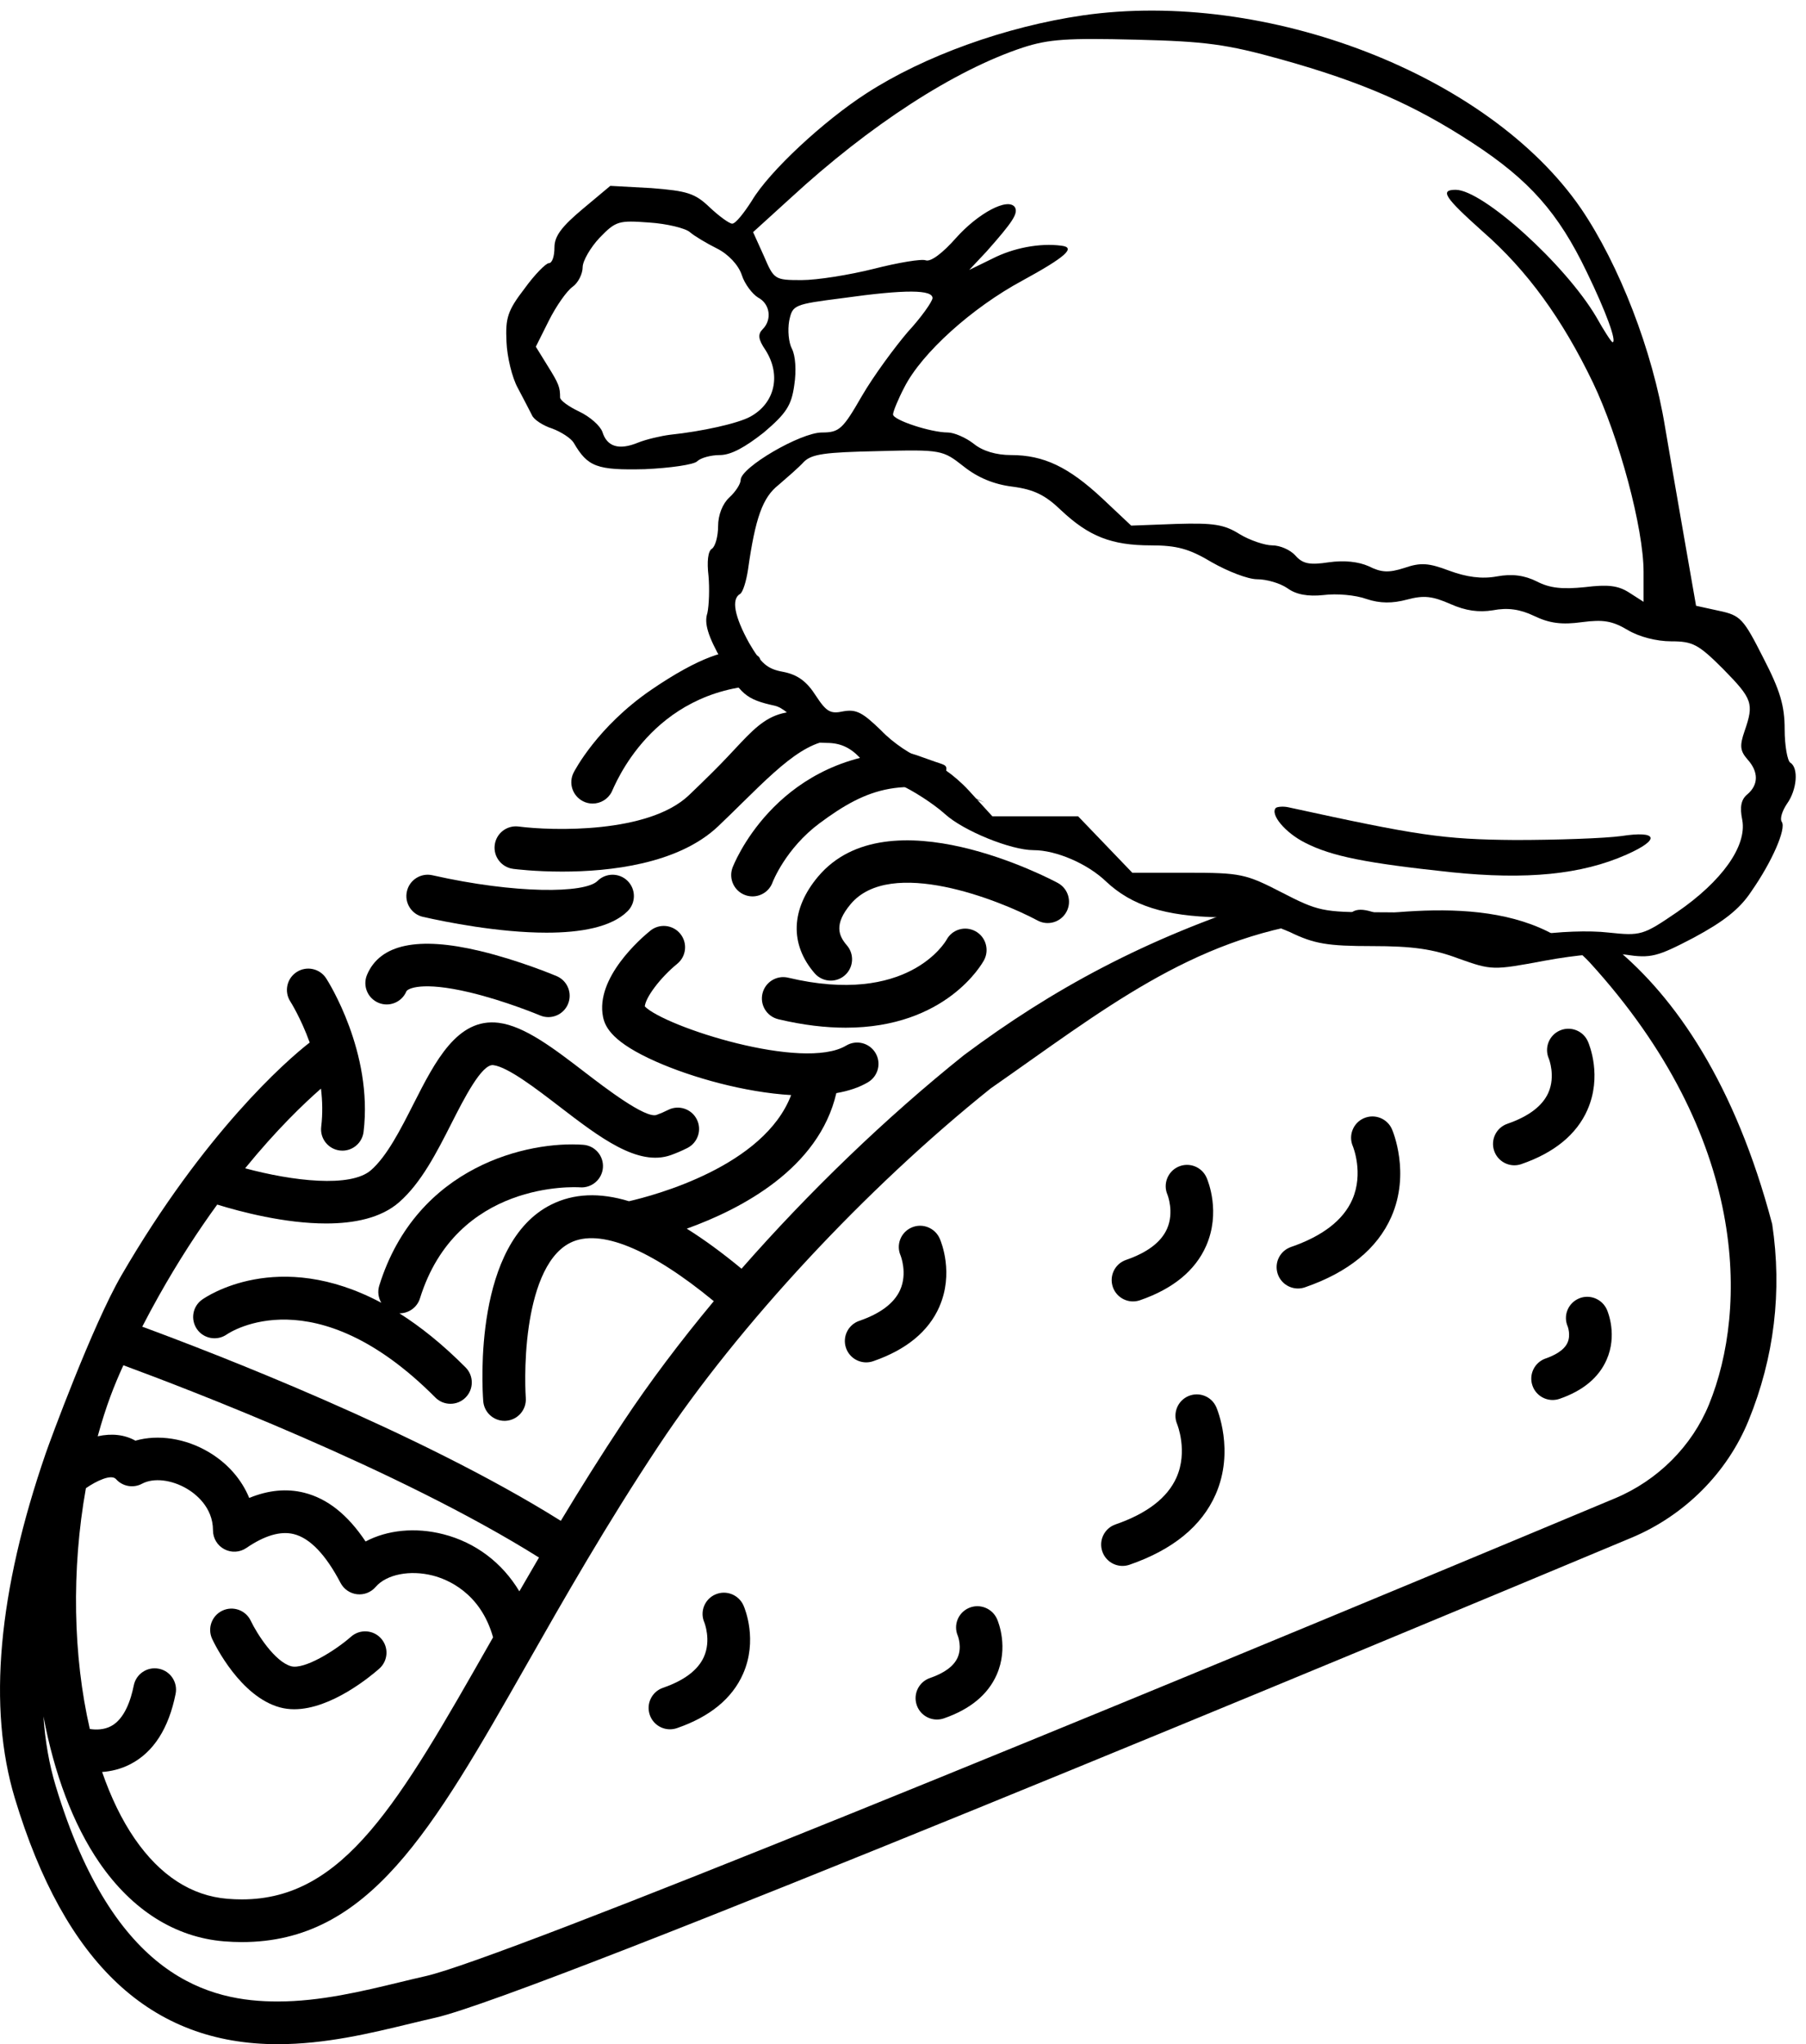 <?xml version="1.0" encoding="UTF-8" standalone="no"?>
<svg
   xmlns:dc="http://purl.org/dc/elements/1.1/"
   xmlns:cc="http://creativecommons.org/ns#"
   xmlns:rdf="http://www.w3.org/1999/02/22-rdf-syntax-ns#"
   xmlns:svg="http://www.w3.org/2000/svg"
   xmlns="http://www.w3.org/2000/svg"
   xmlns:sodipodi="http://sodipodi.sourceforge.net/DTD/sodipodi-0.dtd"
   xmlns:inkscape="http://www.inkscape.org/namespaces/inkscape"
   width="112.012mm"
   height="126.762mm"
   viewBox="0 0 112.012 126.762"
   version="1.1"
   id="svg188"
   sodipodi:docname="santa-taco-web.svg"
   inkscape:version="1.0.1 (3bc2e813f5, 2020-09-07)">
  <sodipodi:namedview
     pagecolor="#ffffff"
     bordercolor="#666666"
     borderopacity="1"
     objecttolerance="10"
     gridtolerance="10"
     guidetolerance="10"
     inkscape:pageopacity="0"
     inkscape:pageshadow="2"
     inkscape:window-width="2704"
     inkscape:window-height="2057"
     id="namedview29"
     showgrid="false"
     fit-margin-top="0"
     fit-margin-left="0"
     fit-margin-right="0"
     fit-margin-bottom="0"
     inkscape:zoom="0.8979798"
     inkscape:cx="205.05522"
     inkscape:cy="315.82534"
     inkscape:window-x="0"
     inkscape:window-y="30"
     inkscape:window-maximized="0"
     inkscape:current-layer="svg188" />
  <defs
     id="defs182" />
  <g
     id="layer3"
     style="display:inline"
     transform="translate(-50.746,-64.938)">
    <g
       transform="matrix(0.035,0,0,-0.035,81.814,148.332)"
       fill="#232323"
       stroke="none"
       id="g143"
       style="display:inline;mix-blend-mode:exclusion;fill:#000000">
      <path
         d="m 1030.859,2355.394 c -137,-20 -281,-72 -383,-138 -76,-49 -172,-138 -203,-190 -14,-22 -29,-41 -35,-41 -5,0 -23,13 -40,29 -26,25 -40,29 -103,34 l -73,4 -49,-41 c -37,-31 -50,-48 -50,-68 0,-16 -4,-28 -10,-28 -5,0 -25,-20 -43,-45 -30,-39 -34,-52 -32,-94 1,-27 10,-64 20,-82 10,-19 21,-40 25,-48 3,-8 20,-19 36,-24 16,-6 33,-17 38,-25 25,-43 41,-49 126,-47 45,2 87,8 93,14 6,6 24,11 40,11 20,0 45,14 78,40 40,34 49,48 54,84 4,26 2,52 -4,64 -6,11 -8,33 -5,50 6,28 8,29 94,40 114,16 160,15 160,0 -1,-7 -20,-34 -44,-60 -23,-27 -60,-77 -81,-113 -34,-59 -40,-65 -71,-65 -38,0 -144,-62 -144,-84 0,-7 -9,-21 -20,-31 -12,-11 -20,-31 -20,-51 0,-18 -5,-36 -11,-40 -7,-4 -9,-23 -6,-48 2,-22 1,-52 -2,-66 -6,-18 1,-41 26,-85 32,-59 43,-68 93,-79 14,-3 33,-19 42,-36 14,-24 24,-30 51,-30 23,0 41,-8 58,-26 13,-15 44,-36 69,-47 25,-11 62,-35 82,-53 33,-30 117,-64 157,-64 40,0 96,-24 129,-56 45,-42 103,-61 200,-63 53,-2 86,-9 125,-26 43,-21 67,-25 146,-25 71,0 108,-5 153,-22 59,-21 61,-21 152,-4 60,11 109,15 143,11 46,-7 57,-4 122,30 52,28 81,50 102,82 37,53 62,111 54,123 -4,6 1,20 9,32 18,25 21,64 6,73 -5,3 -10,30 -10,59 0,42 -8,69 -38,127 -35,69 -40,75 -78,83 l -41,9 -22,126 c -12,69 -27,155 -33,191 -22,135 -81,287 -149,387 -163,237 -557,389 -883,342 z m 352,-78 c 143,-40 235,-80 339,-148 101,-66 152,-124 202,-228 35,-72 54,-125 46,-125 -2,0 -15,20 -29,45 -55,93 -201,225 -249,225 -29,0 -19,-14 48,-74 79,-69 141,-155 195,-267 47,-98 90,-259 90,-336 v -53 l -25,16 c -20,13 -38,15 -79,10 -39,-4 -62,-2 -85,10 -22,11 -44,14 -71,9 -27,-5 -54,-1 -84,10 -37,14 -51,15 -80,5 -28,-9 -41,-8 -63,3 -18,8 -43,11 -71,7 -33,-5 -46,-3 -59,12 -9,10 -27,18 -41,18 -13,0 -40,9 -58,20 -27,17 -46,20 -112,18 l -80,-3 -51,48 c -60,56 -104,77 -162,77 -26,0 -50,7 -66,20 -14,11 -35,20 -46,20 -30,0 -97,22 -97,32 0,5 9,27 20,48 31,61 120,141 209,189 77,42 96,59 69,62 -38,5 -85,-4 -122,-23 l -41,-20 31,33 c 46,52 56,67 50,78 -12,18 -65,-10 -105,-55 -23,-26 -44,-42 -53,-39 -7,3 -49,-4 -92,-15 -44,-11 -101,-20 -128,-20 -48,0 -49,1 -67,43 l -19,42 66,60 c 141,130 291,227 412,267 46,15 79,17 200,14 124,-3 161,-8 258,-35 z m -1048,-306 c 8,-7 30,-20 48,-29 20,-10 38,-29 44,-47 5,-16 19,-34 29,-40 21,-11 25,-39 8,-56 -9,-9 -8,-18 5,-37 28,-44 17,-94 -27,-118 -22,-12 -85,-26 -142,-32 -16,-2 -42,-8 -57,-14 -34,-14 -55,-7 -63,19 -4,11 -22,27 -41,36 -19,9 -34,20 -34,25 0,18 -2,24 -22,56 l -21,34 23,46 c 13,26 32,53 42,60 10,7 18,23 18,35 0,11 14,35 30,52 29,30 34,31 88,27 31,-2 64,-10 72,-17 z m 485,-415 c 25,-20 54,-32 87,-36 38,-5 58,-15 86,-42 49,-46 89,-62 159,-62 46,0 68,-6 108,-30 28,-16 64,-30 80,-30 17,0 41,-7 54,-16 15,-11 36,-15 64,-12 23,3 57,0 76,-7 24,-8 46,-8 72,-1 30,8 45,6 77,-8 27,-12 50,-15 75,-11 26,5 48,2 73,-10 27,-13 49,-16 85,-11 38,5 54,2 81,-14 20,-12 51,-20 77,-20 38,0 48,-5 92,-49 52,-53 55,-61 38,-110 -9,-26 -8,-35 5,-50 20,-22 20,-45 0,-62 -11,-9 -14,-22 -9,-46 8,-46 -36,-108 -116,-163 -60,-41 -64,-42 -121,-36 -34,4 -90,2 -134,-5 -73,-13 -76,-12 -128,14 -47,24 -64,27 -151,27 -93,0 -102,2 -166,35 -64,33 -73,35 -167,35 h -98 l -48,50 -48,50 h -76 -76 l -42,46 c -26,28 -57,49 -79,55 -21,6 -55,29 -76,51 -33,32 -44,38 -67,34 -23,-5 -30,-1 -49,28 -16,25 -32,37 -58,42 -28,5 -39,15 -60,51 -26,47 -32,78 -16,87 5,3 11,23 14,43 13,92 26,128 54,150 15,13 36,31 45,41 14,14 38,17 131,19 113,3 115,2 152,-27 z"
         id="node1"
         class="node"
         style="fill:#000000" />
      <path
         d="m 1373.37,951.377 c -11,-11 16,-44 52,-62 47,-24 108,-36 258,-52 135,-14 232,-4 311,31 61,27 56,43 -9,33 -29,-4 -114,-7 -188,-7 -128,1 -173,8 -402,58 -9,2 -19,1 -22,-1 z"
         id="node2"
         class="node"
         style="fill:#000000" />
    </g>
  </g>
  <g
     id="layer1"
     transform="translate(-50.746,-64.938)">
    <path
       d="m 160.658,140.837 c -2.29,-8.664 -5.983,-14.055 -9.832,-17.196 -2.212,-1.805 -4.902,0.694 -6.981,0.18 -1.532,-0.378 -5.691,-1.404 -7.53,-2.166 -2.759,-1.143 -1.49,1.377 -3.404,0.854 -1.208,-0.33 -2.68,-2.076 -3.606,-1.779 -7.546,2.424 -13.306,5.561 -18.768,9.636 -4.848,3.88 -9.632,8.496 -13.8,13.249 -1.197,-0.991 -2.328,-1.817 -3.397,-2.484 3.383,-1.216 8.194,-3.731 9.277,-8.406 0.747,-0.13 1.42,-0.348 1.972,-0.679 0.627,-0.376 0.83,-1.189 0.454,-1.815 -0.376,-0.626 -1.189,-0.83 -1.815,-0.454 -2.668,1.6 -11.238,-1.165 -12.491,-2.428 0.054,-0.574 0.967,-1.788 2.012,-2.643 0.566,-0.461 0.652,-1.293 0.191,-1.86 -0.46,-0.567 -1.294,-0.653 -1.861,-0.193 -0.575,0.467 -3.417,2.919 -2.932,5.343 0.135,0.675 0.632,1.601 3.3,2.781 2.214,0.979 5.472,1.899 8.366,2.07 -1.679,4.419 -8.484,6.222 -10.056,6.582 -1.83,-0.556 -3.429,-0.485 -4.818,0.207 -4.803,2.394 -4.296,11.192 -4.222,12.187 0.051,0.695 0.632,1.225 1.318,1.225 0.033,0 0.065,-0.001 0.098,-0.004 0.728,-0.053 1.276,-0.687 1.223,-1.416 -0.002,-0.021 -0.149,-2.134 0.188,-4.436 0.281,-1.922 0.956,-4.383 2.578,-5.189 1.822,-0.905 4.957,0.38 8.895,3.624 -2.09,2.509 -3.989,5.033 -5.615,7.484 -1.406,2.119 -2.687,4.168 -3.874,6.138 -8.814,-5.524 -21.691,-10.468 -25.96,-12.04 0.333,-0.645 0.673,-1.278 1.019,-1.894 1.216,-2.166 2.449,-4.052 3.631,-5.678 1.444,0.446 4.185,1.172 6.753,1.172 1.742,0 3.405,-0.334 4.527,-1.316 1.377,-1.204 2.332,-3.087 3.257,-4.907 0.745,-1.467 1.87,-3.691 2.587,-3.596 0.905,0.113 2.663,1.463 4.076,2.548 2.518,1.934 4.895,3.759 6.941,3.029 0.341,-0.122 0.684,-0.27 1.019,-0.439 0.652,-0.33 0.913,-1.126 0.584,-1.777 -0.329,-0.652 -1.126,-0.914 -1.777,-0.584 -0.238,0.12 -0.479,0.224 -0.716,0.309 -0.684,0.246 -3.221,-1.701 -4.439,-2.636 -1.924,-1.477 -3.741,-2.873 -5.359,-3.075 -2.56,-0.319 -3.94,2.396 -5.274,5.023 -0.81,1.596 -1.648,3.246 -2.64,4.114 -1.265,1.107 -4.867,0.677 -7.807,-0.115 1.948,-2.391 3.636,-4.009 4.703,-4.941 0.093,0.759 0.113,1.555 0.015,2.364 -0.088,0.725 0.429,1.385 1.154,1.473 0.054,0.006 0.108,0.01 0.161,0.01 0.66,0 1.23,-0.493 1.312,-1.164 0.598,-4.936 -2.199,-9.335 -2.319,-9.52 -0.397,-0.614 -1.215,-0.79 -1.829,-0.393 -0.614,0.396 -0.79,1.215 -0.393,1.829 0.012,0.019 0.652,1.025 1.2,2.543 -1.452,1.12 -6.546,5.604 -11.674,14.434 -1.792,3.086 -4.441,10.295 -4.692,11.024 -2.968,8.604 -3.615,15.797 -1.921,21.407 3.098,10.262 8.43,15.25 16.302,15.25 2.955,0 5.745,-0.675 8.207,-1.271 0.543,-0.132 1.066,-0.258 1.565,-0.37 6.141,-1.382 58.342,-23.133 74.194,-29.766 3.294,-1.378 5.941,-4.03 7.263,-7.274 1.595,-3.915 2.087,-8.014 1.462,-12.182 z M 60.599,168.42 c -0.719,-0.144 -1.414,0.321 -1.557,1.038 -0.181,0.904 -0.571,2.074 -1.405,2.519 -0.445,0.238 -0.942,0.236 -1.32,0.179 -1.036,-4.493 -1.152,-9.867 -0.243,-14.932 0.643,-0.447 1.574,-0.892 1.866,-0.563 0.407,0.458 1.076,0.576 1.616,0.286 0.713,-0.383 1.837,-0.254 2.801,0.321 0.481,0.287 1.599,1.113 1.599,2.571 0,0.491 0.271,0.941 0.706,1.17 0.434,0.229 0.959,0.199 1.364,-0.078 1.133,-0.775 2.121,-1.064 2.938,-0.861 1.005,0.25 1.982,1.269 2.904,3.029 0.204,0.389 0.587,0.651 1.023,0.701 0.438,0.049 0.868,-0.12 1.154,-0.454 0.667,-0.777 2.124,-1.067 3.543,-0.704 0.89,0.228 2.96,1.052 3.739,3.83 -0.064,0.113 -0.129,0.227 -0.193,0.339 -5.647,9.923 -9.055,15.913 -15.388,15.913 -0.289,0 -0.588,-0.012 -0.888,-0.037 -2.243,-0.184 -4.181,-1.44 -5.76,-3.732 -0.802,-1.165 -1.476,-2.567 -2.019,-4.133 0.558,-0.039 1.164,-0.177 1.767,-0.491 1.423,-0.741 2.363,-2.206 2.792,-4.355 0.143,-0.716 -0.321,-1.414 -1.038,-1.557 z m 22.358,-4.801 c -1.058,-1.763 -2.703,-3.025 -4.715,-3.54 -1.74,-0.446 -3.482,-0.262 -4.822,0.45 -1.116,-1.672 -2.374,-2.666 -3.817,-3.026 -1.08,-0.269 -2.219,-0.159 -3.4,0.326 -0.467,-1.141 -1.328,-2.137 -2.491,-2.832 -1.456,-0.87 -3.159,-1.123 -4.568,-0.72 -0.667,-0.374 -1.469,-0.465 -2.338,-0.272 0.524,-1.905 1.021,-3.154 1.592,-4.404 3.898,1.436 17.093,6.473 25.777,11.923 -0.416,0.71 -0.822,1.409 -1.217,2.095 z m 73.789,-11.599 c -1.058,2.598 -3.185,4.724 -5.834,5.832 -32.565,13.627 -69.041,28.565 -73.753,29.626 -0.512,0.115 -1.049,0.245 -1.606,0.38 -2.318,0.561 -4.946,1.197 -7.585,1.197 -4.178,0 -10.151,-1.386 -13.768,-13.368 -0.402,-1.331 -0.654,-2.769 -0.758,-4.314 0.664,3.539 1.835,6.701 3.477,9.084 2.023,2.936 4.693,4.619 7.722,4.868 0.373,0.03 0.744,0.046 1.105,0.046 7.872,0 11.777,-6.862 17.688,-17.25 2.298,-4.039 4.903,-8.617 8.173,-13.545 4.942,-7.451 12.829,-15.936 20.584,-22.143 6.9,-4.805 12.41,-9.3 20.438,-10.363 5.21,-0.69 12.566,-1.867 16.711,2.547 9.902,10.851 9.806,21.515 7.406,27.404 z"
       id="path2"
       style="fill:#000000;stroke-width:0.265" />
    <path
       d="m 68.106,170.817 c 0.291,0.079 0.589,0.115 0.89,0.115 2.292,0 4.751,-2.056 5.273,-2.516 0.548,-0.483 0.6,-1.319 0.117,-1.867 -0.483,-0.548 -1.319,-0.6 -1.867,-0.117 -1.008,0.888 -2.91,2.051 -3.716,1.833 -1.011,-0.276 -2.123,-2.017 -2.503,-2.817 -0.312,-0.66 -1.1,-0.942 -1.759,-0.631 -0.661,0.311 -0.945,1.099 -0.634,1.76 0.171,0.363 1.743,3.57 4.201,4.24 z"
       id="path4"
       style="fill:#000000;stroke-width:0.265" />
    <path
       d="m 76.794,145.449 c 2.272,-7.296 9.613,-6.903 9.935,-6.881 0.722,0.05 1.359,-0.496 1.412,-1.224 0.053,-0.729 -0.495,-1.362 -1.224,-1.415 -3.357,-0.246 -10.324,1.268 -12.649,8.734 -0.116,0.371 -0.056,0.752 0.128,1.063 -6.433,-3.432 -10.89,-0.357 -11.121,-0.191 -0.59,0.423 -0.724,1.238 -0.308,1.832 0.417,0.594 1.24,0.738 1.838,0.327 0.219,-0.151 5.465,-3.612 12.942,3.907 0.258,0.26 0.598,0.39 0.938,0.39 0.337,0 0.675,-0.128 0.933,-0.385 0.518,-0.515 0.52,-1.353 0.005,-1.871 -1.429,-1.437 -2.803,-2.532 -4.107,-3.356 0.005,0 0.011,10e-4 0.016,10e-4 0.563,0 1.086,-0.363 1.262,-0.93 z"
       id="path6"
       style="fill:#000000;stroke-width:0.265" />
    <path
       d="m 116.891,121.483 c 0.346,-0.644 0.104,-1.446 -0.54,-1.792 -0.427,-0.23 -10.522,-5.564 -14.868,-0.391 -1.689,2.01 -1.766,4.194 -0.213,5.991 0.261,0.303 0.63,0.458 1.001,0.458 0.306,0 0.614,-0.106 0.864,-0.322 0.553,-0.478 0.614,-1.313 0.136,-1.866 -0.504,-0.583 -0.824,-1.297 0.237,-2.56 2.465,-2.934 9.203,-0.258 11.591,1.02 0.643,0.346 1.445,0.105 1.791,-0.539 z"
       id="path8"
       style="fill:#000000;stroke-width:0.265" />
    <path
       d="m 99.016,128.142 c 1.56,0.371 2.949,0.526 4.182,0.526 6.239,0 8.469,-3.983 8.578,-4.185 0.347,-0.643 0.109,-1.452 -0.534,-1.799 -0.644,-0.347 -1.442,-0.112 -1.788,0.531 -0.096,0.169 -2.437,4.108 -9.825,2.352 -0.711,-0.169 -1.424,0.27 -1.593,0.981 -0.169,0.711 0.27,1.424 0.981,1.593 z"
       id="path10"
       style="fill:#000000;stroke-width:0.265" />
    <path
       d="m 82.57,118.818 c 0.131,0.017 1.356,0.17 3.049,0.17 2.905,0 7.186,-0.451 9.675,-2.816 0.52,-0.494 1.009,-0.976 1.482,-1.442 2.891,-2.849 4.509,-4.315 6.885,-3.862 0.718,0.136 -0.562,-0.416 -0.425,-1.134 0.137,-0.718 -0.475,-0.359 -1.193,-0.496 -3.849,-0.733 -4.233,0.758 -7.124,3.607 -0.464,0.457 -0.944,0.931 -1.447,1.408 -2.51,2.385 -8.475,2.209 -10.56,1.94 -0.728,-0.094 -1.388,0.417 -1.482,1.141 -0.094,0.724 0.416,1.388 1.141,1.483 z"
       id="path12"
       style="fill:#000000;stroke-width:0.265" />
    <path
       d="m 74.214,127.122 c 0.673,0.284 1.449,-0.03 1.734,-0.704 0.071,-0.168 0.944,-0.649 3.925,0.059 2.22,0.528 4.346,1.42 4.367,1.429 0.168,0.071 0.342,0.105 0.514,0.105 0.516,0 1.006,-0.303 1.219,-0.809 0.284,-0.673 -0.031,-1.449 -0.704,-1.733 -0.094,-0.04 -2.325,-0.978 -4.756,-1.559 -3.844,-0.919 -6.2,-0.422 -7.003,1.478 -0.284,0.673 0.031,1.449 0.704,1.733 z"
       id="path14"
       style="fill:#000000;stroke-width:0.265" />
    <path
       d="m 76.981,121.795 c 1.387,0.314 4.684,0.98 7.663,0.98 2.09,0 4.023,-0.328 5.03,-1.335 0.517,-0.517 0.517,-1.354 0,-1.871 -0.516,-0.516 -1.354,-0.516 -1.871,0 -0.772,0.772 -5.069,0.813 -10.238,-0.355 -0.712,-0.161 -1.421,0.286 -1.582,0.999 -0.162,0.712 0.285,1.421 0.997,1.582 z"
       id="path16"
       style="fill:#000000;stroke-width:0.265" />
    <path
       d="m 86.9,114.623 c 0.193,0.099 0.399,0.146 0.602,0.146 0.479,0 0.942,-0.261 1.178,-0.716 0.193,-0.373 2.441,-6.326 9.365,-6.639 0.713,0.156 -0.32,-0.517 -0.164,-1.231 0.157,-0.714 -0.364,-0.646 -1.078,-0.803 -0.826,-0.236 -2.651,0.269 -5.683,2.347 -3.326,2.281 -4.738,5.006 -4.796,5.121 -0.33,0.65 -0.072,1.441 0.576,1.774 z"
       id="path18"
       style="fill:#000000;stroke-width:0.265" />
    <path
       d="m 101.582,115.986 c 2.93,-2.178 5.243,-3.066 10.141,-1.321 0.688,0.246 -2.633,-0.942 -2.388,-1.63 0.245,-0.688 0.08,-0.622 -0.609,-0.867 -2.265,-0.807 -1.034,-0.405 -2.804,-0.495 -0.614,-0.031 1.103,-0.148 0.544,-0.111 -7.751,0.509 -10.259,7.103 -10.29,7.188 -0.25,0.687 0.105,1.446 0.791,1.695 0.149,0.054 0.302,0.08 0.452,0.08 0.541,0 1.048,-0.334 1.243,-0.871 0.007,-0.02 0.805,-2.096 2.919,-3.668 z"
       id="path20"
       style="fill:#000000;stroke-width:0.265" />
    <path
       d="m 121.018,145.641 c 0.143,0 0.289,-0.023 0.431,-0.072 2.051,-0.707 3.431,-1.841 4.104,-3.37 0.913,-2.077 0.123,-4.015 0.029,-4.229 -0.291,-0.67 -1.07,-0.977 -1.741,-0.686 -0.67,0.291 -0.977,1.071 -0.686,1.741 0.005,0.01 0.428,1.078 -0.025,2.109 -0.363,0.826 -1.219,1.477 -2.544,1.934 -0.691,0.238 -1.058,0.991 -0.819,1.682 0.189,0.548 0.702,0.892 1.251,0.892 z"
       id="path26"
       style="fill:#000000;stroke-width:0.265" />
    <path
       d="m 135.339,134.28 c -0.67,0.291 -0.977,1.071 -0.686,1.741 0.007,0.016 0.685,1.668 -0.036,3.308 -0.559,1.272 -1.838,2.26 -3.801,2.937 -0.691,0.238 -1.058,0.991 -0.819,1.682 0.189,0.548 0.702,0.892 1.251,0.892 0.143,0 0.288,-0.023 0.431,-0.072 2.689,-0.927 4.492,-2.398 5.361,-4.373 1.193,-2.713 0.088,-5.318 0.04,-5.428 -0.291,-0.67 -1.071,-0.978 -1.741,-0.686 z"
       id="path28"
       style="fill:#000000;stroke-width:0.265" />
    <path
       d="m 95.118,163.812 c -0.67,0.291 -0.979,1.064 -0.688,1.735 0.004,0.011 0.441,1.103 -0.03,2.145 -0.369,0.815 -1.221,1.458 -2.534,1.91 -0.691,0.238 -1.058,0.991 -0.819,1.682 0.189,0.548 0.702,0.892 1.251,0.892 0.143,0 0.288,-0.023 0.431,-0.072 2.051,-0.707 3.431,-1.841 4.104,-3.37 0.913,-2.077 0.123,-4.015 0.029,-4.229 -0.291,-0.67 -1.073,-0.984 -1.743,-0.692 z"
       id="path30"
       style="fill:#000000;stroke-width:0.265" />
    <path
       d="m 110.842,164.65 c -0.67,0.291 -0.981,1.062 -0.689,1.732 0.003,0.007 0.277,0.71 -0.02,1.359 -0.24,0.524 -0.815,0.947 -1.709,1.255 -0.691,0.238 -1.058,0.991 -0.819,1.682 0.189,0.548 0.702,0.892 1.251,0.892 0.143,0 0.288,-0.023 0.431,-0.072 1.631,-0.563 2.734,-1.475 3.278,-2.711 0.743,-1.689 0.099,-3.267 0.023,-3.442 -0.292,-0.67 -1.075,-0.986 -1.745,-0.695 z"
       id="path32"
       style="fill:#000000;stroke-width:0.265" />
    <path
       d="m 109.003,145.979 c 0.913,-2.077 0.123,-4.015 0.029,-4.229 -0.291,-0.67 -1.073,-0.983 -1.743,-0.692 -0.67,0.291 -0.979,1.064 -0.688,1.735 0.005,0.011 0.441,1.103 -0.03,2.145 -0.369,0.815 -1.221,1.458 -2.534,1.91 -0.691,0.238 -1.058,0.991 -0.819,1.682 0.189,0.548 0.702,0.892 1.251,0.892 0.143,0 0.288,-0.023 0.431,-0.072 2.051,-0.708 3.431,-1.841 4.104,-3.37 z"
       id="path34"
       style="fill:#000000;stroke-width:0.265" />
    <path
       d="m 148.667,145.463 c -0.67,0.291 -0.981,1.06 -0.69,1.73 0.002,0.005 0.206,0.538 -0.015,1.017 -0.229,0.496 -0.861,0.801 -1.351,0.97 -0.691,0.238 -1.058,0.991 -0.819,1.682 0.189,0.548 0.702,0.892 1.251,0.892 0.143,0 0.288,-0.023 0.431,-0.072 1.449,-0.5 2.431,-1.315 2.918,-2.424 0.668,-1.52 0.088,-2.942 0.02,-3.099 -0.292,-0.67 -1.075,-0.987 -1.745,-0.696 z"
       id="path36"
       style="fill:#000000;stroke-width:0.265" />
    <path
       d="m 149.204,133.757 c 0.913,-2.076 0.123,-4.015 0.03,-4.229 -0.291,-0.67 -1.07,-0.977 -1.741,-0.686 -0.67,0.291 -0.977,1.071 -0.686,1.741 0.005,0.01 0.428,1.078 -0.025,2.109 -0.364,0.826 -1.219,1.477 -2.544,1.934 -0.691,0.238 -1.058,0.991 -0.819,1.682 0.189,0.548 0.702,0.892 1.251,0.892 0.143,0 0.288,-0.023 0.431,-0.072 2.051,-0.707 3.431,-1.841 4.104,-3.37 z"
       id="path38"
       style="fill:#000000;stroke-width:0.265" />
    <path
       d="m 124.452,151.513 c -0.668,0.285 -0.98,1.06 -0.7,1.731 0.007,0.017 0.69,1.693 -0.043,3.327 -0.562,1.254 -1.833,2.229 -3.775,2.899 -0.691,0.238 -1.058,0.991 -0.819,1.682 0.189,0.548 0.702,0.892 1.251,0.892 0.143,0 0.288,-0.023 0.431,-0.072 2.681,-0.924 4.479,-2.392 5.345,-4.36 1.19,-2.706 0.088,-5.304 0.04,-5.413 -0.29,-0.667 -1.06,-0.97 -1.73,-0.686 z"
       id="path40"
       style="fill:#000000;stroke-width:0.265" />
    <g
       transform="matrix(0.035,0,0,-0.035,88.194,150.394)"
       fill="#e5c3ba"
       stroke="none"
       id="g145" />
  </g>
</svg>
